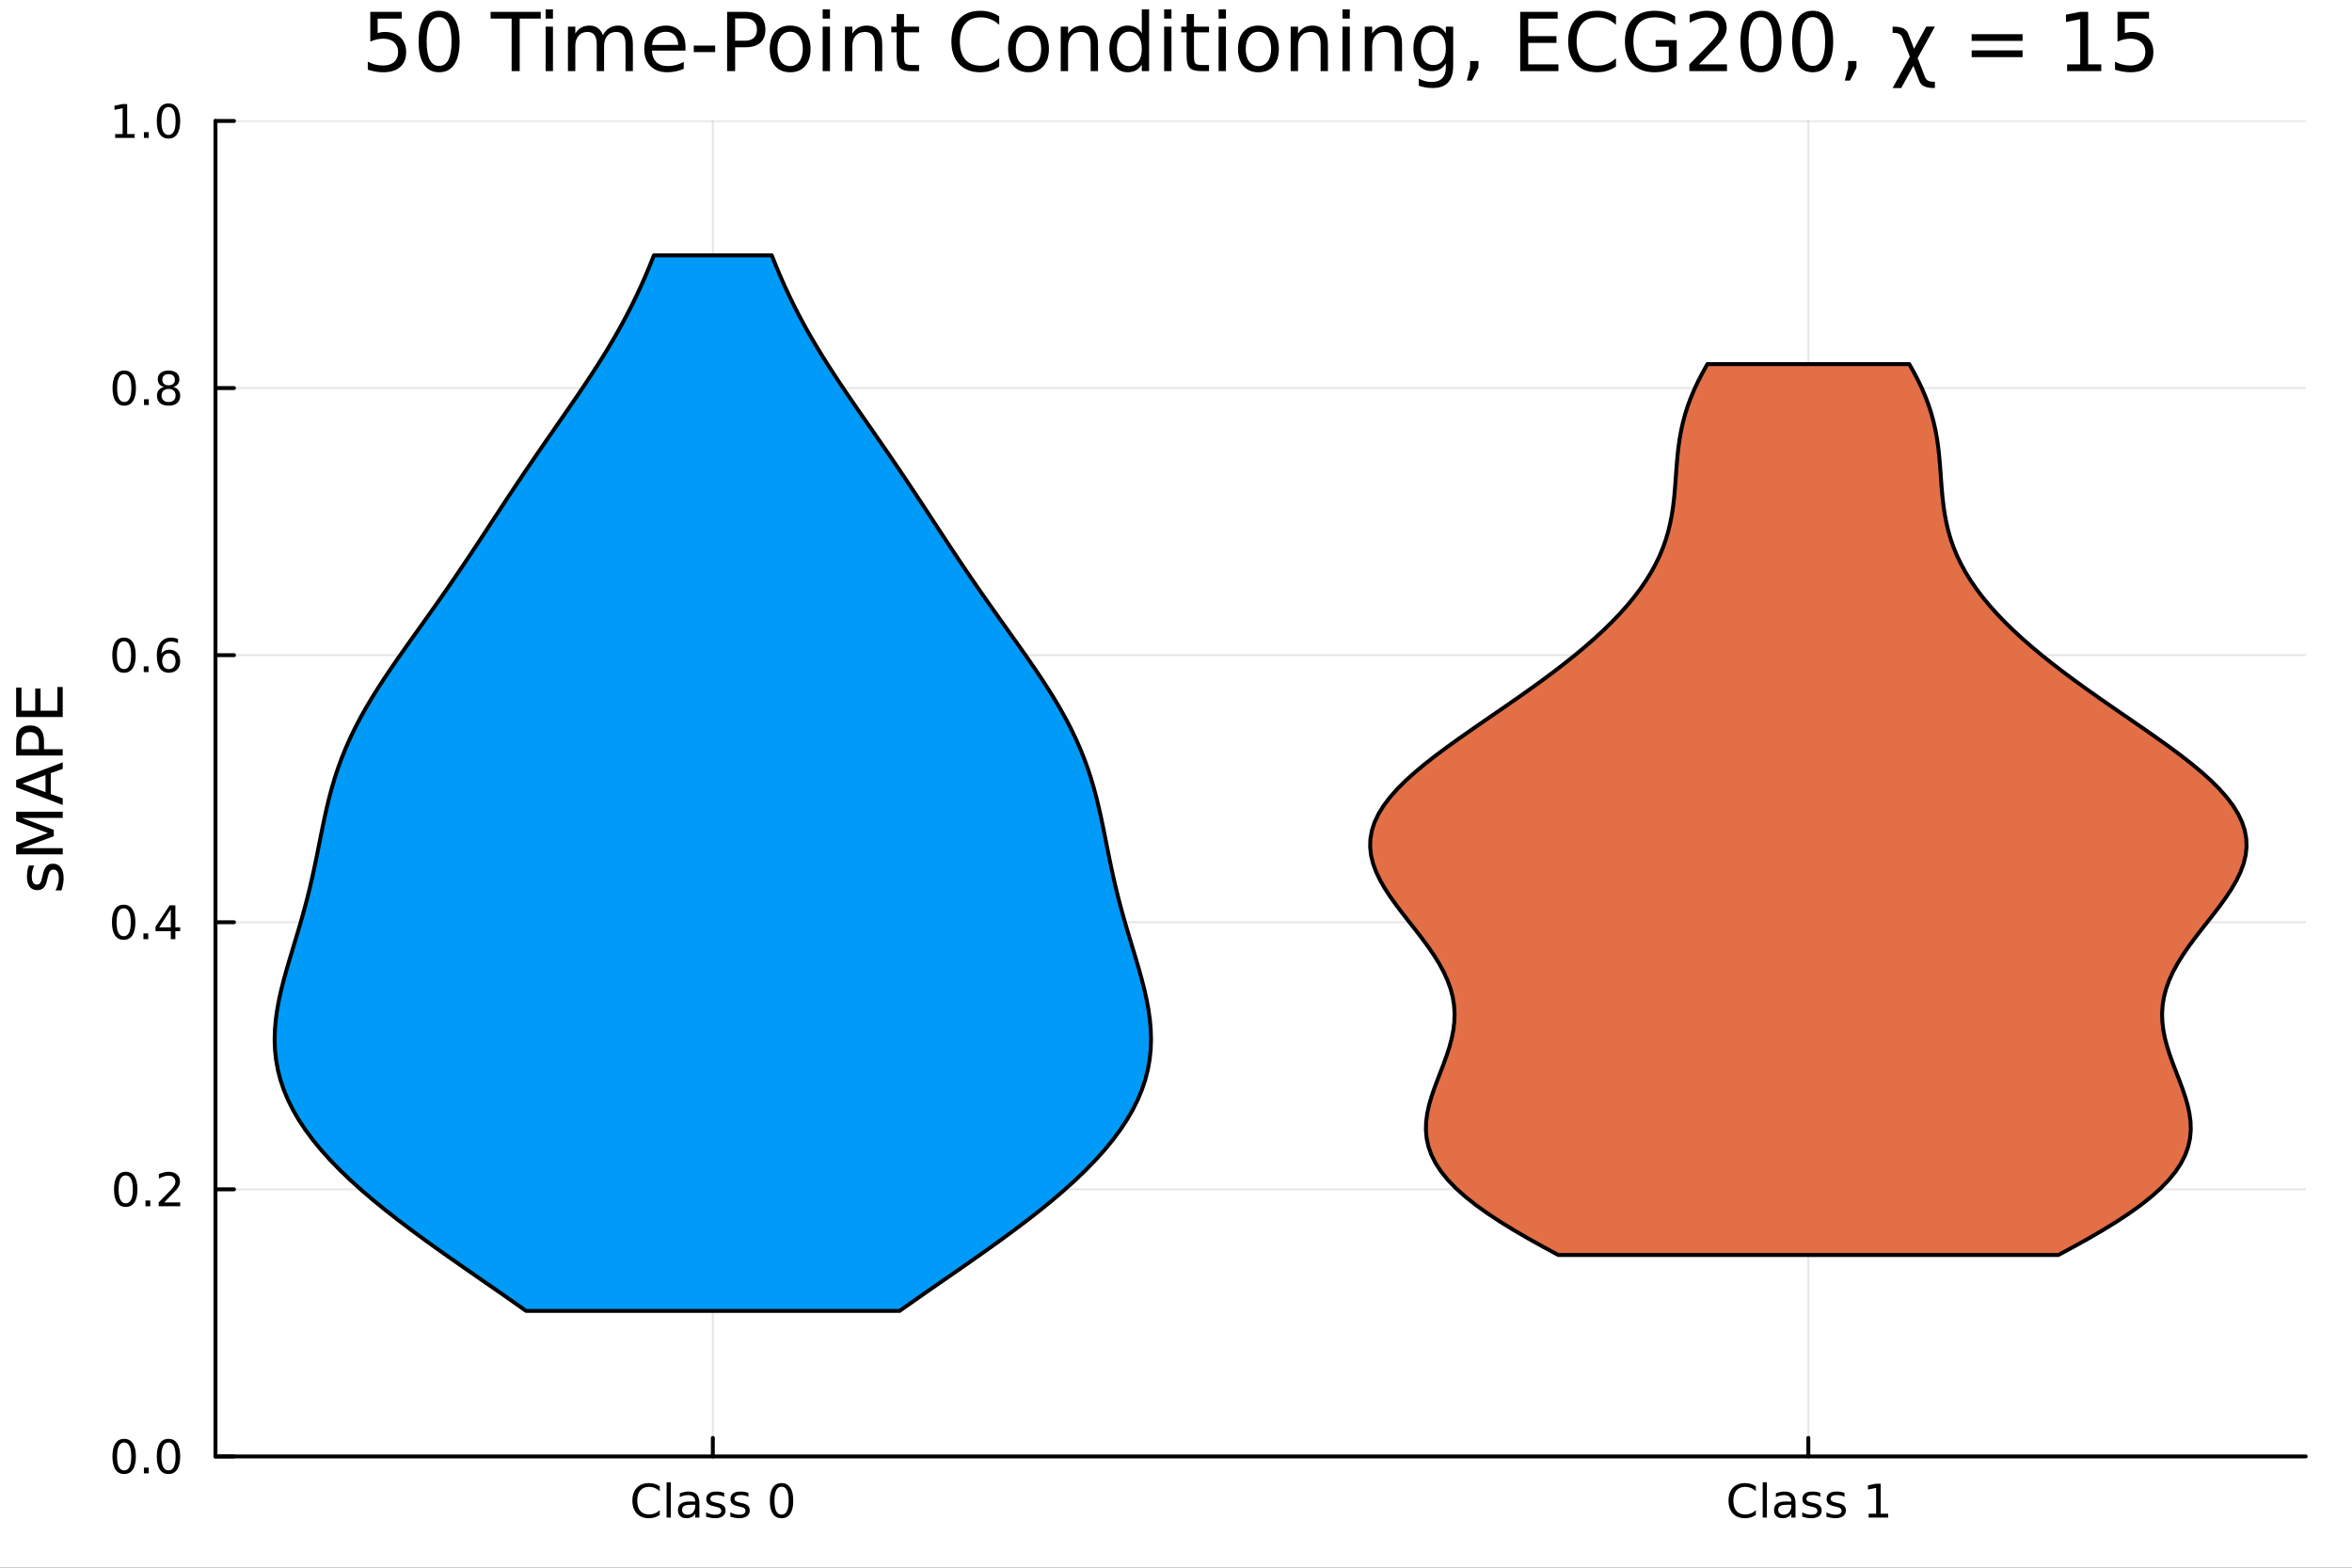 <?xml version="1.0" encoding="utf-8"?>
<svg xmlns="http://www.w3.org/2000/svg" xmlns:xlink="http://www.w3.org/1999/xlink" width="600" height="400" viewBox="0 0 2400 1600">
<rect x="0" y="0" width="2400" height="1600" fill="#333333" stroke="none"/>
<defs>
  <clipPath id="clip640">
    <rect x="0" y="0" width="2400" height="1600"/>
  </clipPath>
</defs>
<path clip-path="url(#clip640)" d="M0 1600 L2400 1600 L2400 8.88178e-14 L0 8.88178e-14  Z" fill="#ffffff" fill-rule="evenodd" fill-opacity="1"/>
<defs>
  <clipPath id="clip641">
    <rect x="480" y="0" width="1681" height="1600"/>
  </clipPath>
</defs>
<path clip-path="url(#clip640)" d="M219.866 1486.45 L2352.76 1486.45 L2352.76 123.472 L219.866 123.472  Z" fill="#ffffff" fill-rule="evenodd" fill-opacity="1"/>
<defs>
  <clipPath id="clip642">
    <rect x="219" y="123" width="2134" height="1364"/>
  </clipPath>
</defs>
<polyline clip-path="url(#clip642)" style="stroke:#000000; stroke-linecap:round; stroke-linejoin:round; stroke-width:2; stroke-opacity:0.1; fill:none" points="727.378,1486.45 727.378,123.472 "/>
<polyline clip-path="url(#clip642)" style="stroke:#000000; stroke-linecap:round; stroke-linejoin:round; stroke-width:2; stroke-opacity:0.1; fill:none" points="1845.24,1486.45 1845.24,123.472 "/>
<polyline clip-path="url(#clip640)" style="stroke:#000000; stroke-linecap:round; stroke-linejoin:round; stroke-width:4; stroke-opacity:1; fill:none" points="219.866,1486.45 2352.76,1486.45 "/>
<polyline clip-path="url(#clip640)" style="stroke:#000000; stroke-linecap:round; stroke-linejoin:round; stroke-width:4; stroke-opacity:1; fill:none" points="727.378,1486.45 727.378,1467.55 "/>
<polyline clip-path="url(#clip640)" style="stroke:#000000; stroke-linecap:round; stroke-linejoin:round; stroke-width:4; stroke-opacity:1; fill:none" points="1845.24,1486.45 1845.24,1467.55 "/>
<path clip-path="url(#clip640)" d="M673.177 1516.95 L673.177 1521.88 Q670.816 1519.68 668.13 1518.59 Q665.468 1517.51 662.459 1517.51 Q656.533 1517.51 653.385 1521.14 Q650.237 1524.75 650.237 1531.6 Q650.237 1538.43 653.385 1542.07 Q656.533 1545.68 662.459 1545.68 Q665.468 1545.68 668.13 1544.59 Q670.816 1543.5 673.177 1541.3 L673.177 1546.19 Q670.723 1547.85 667.968 1548.69 Q665.237 1549.52 662.181 1549.52 Q654.334 1549.52 649.82 1544.73 Q645.306 1539.91 645.306 1531.6 Q645.306 1523.27 649.82 1518.48 Q654.334 1513.66 662.181 1513.66 Q665.283 1513.66 668.015 1514.5 Q670.769 1515.31 673.177 1516.95 Z" fill="#000000" fill-rule="nonzero" fill-opacity="1" /><path clip-path="url(#clip640)" d="M680.214 1512.83 L684.473 1512.83 L684.473 1548.85 L680.214 1548.85 L680.214 1512.83 Z" fill="#000000" fill-rule="nonzero" fill-opacity="1" /><path clip-path="url(#clip640)" d="M705.167 1535.82 Q700.005 1535.82 698.014 1537 Q696.024 1538.18 696.024 1541.02 Q696.024 1543.29 697.505 1544.63 Q699.01 1545.95 701.579 1545.95 Q705.121 1545.95 707.251 1543.45 Q709.403 1540.93 709.403 1536.76 L709.403 1535.82 L705.167 1535.82 M713.663 1534.06 L713.663 1548.85 L709.403 1548.85 L709.403 1544.91 Q707.945 1547.27 705.769 1548.41 Q703.593 1549.52 700.445 1549.52 Q696.464 1549.52 694.102 1547.3 Q691.765 1545.05 691.765 1541.3 Q691.765 1536.93 694.681 1534.7 Q697.621 1532.48 703.431 1532.48 L709.403 1532.48 L709.403 1532.07 Q709.403 1529.13 707.459 1527.53 Q705.538 1525.91 702.042 1525.91 Q699.82 1525.91 697.714 1526.44 Q695.607 1526.97 693.663 1528.04 L693.663 1524.1 Q696.001 1523.2 698.2 1522.76 Q700.399 1522.3 702.482 1522.3 Q708.107 1522.3 710.885 1525.21 Q713.663 1528.13 713.663 1534.06 Z" fill="#000000" fill-rule="nonzero" fill-opacity="1" /><path clip-path="url(#clip640)" d="M738.963 1523.69 L738.963 1527.71 Q737.158 1526.79 735.213 1526.32 Q733.269 1525.86 731.186 1525.86 Q728.014 1525.86 726.417 1526.83 Q724.843 1527.81 724.843 1529.75 Q724.843 1531.23 725.977 1532.09 Q727.112 1532.92 730.537 1533.69 L731.996 1534.01 Q736.533 1534.98 738.431 1536.76 Q740.352 1538.52 740.352 1541.7 Q740.352 1545.31 737.482 1547.41 Q734.635 1549.52 729.635 1549.52 Q727.551 1549.52 725.283 1549.1 Q723.037 1548.71 720.538 1547.9 L720.538 1543.5 Q722.899 1544.73 725.19 1545.35 Q727.482 1545.95 729.727 1545.95 Q732.737 1545.95 734.357 1544.94 Q735.977 1543.89 735.977 1542.02 Q735.977 1540.28 734.797 1539.36 Q733.639 1538.43 729.681 1537.57 L728.199 1537.23 Q724.241 1536.39 722.482 1534.68 Q720.723 1532.95 720.723 1529.94 Q720.723 1526.28 723.315 1524.29 Q725.908 1522.3 730.676 1522.3 Q733.037 1522.3 735.121 1522.64 Q737.204 1522.99 738.963 1523.69 Z" fill="#000000" fill-rule="nonzero" fill-opacity="1" /><path clip-path="url(#clip640)" d="M763.662 1523.69 L763.662 1527.71 Q761.857 1526.79 759.912 1526.32 Q757.968 1525.86 755.885 1525.86 Q752.713 1525.86 751.116 1526.83 Q749.542 1527.81 749.542 1529.75 Q749.542 1531.23 750.676 1532.09 Q751.81 1532.92 755.236 1533.69 L756.695 1534.01 Q761.232 1534.98 763.13 1536.76 Q765.051 1538.52 765.051 1541.7 Q765.051 1545.31 762.181 1547.41 Q759.334 1549.52 754.334 1549.52 Q752.25 1549.52 749.982 1549.1 Q747.736 1548.71 745.236 1547.9 L745.236 1543.5 Q747.598 1544.73 749.889 1545.35 Q752.181 1545.95 754.426 1545.95 Q757.435 1545.95 759.056 1544.94 Q760.676 1543.89 760.676 1542.02 Q760.676 1540.28 759.496 1539.36 Q758.338 1538.43 754.38 1537.57 L752.898 1537.23 Q748.94 1536.39 747.181 1534.68 Q745.422 1532.95 745.422 1529.94 Q745.422 1526.28 748.014 1524.29 Q750.607 1522.3 755.375 1522.3 Q757.736 1522.3 759.82 1522.64 Q761.903 1522.99 763.662 1523.69 Z" fill="#000000" fill-rule="nonzero" fill-opacity="1" /><path clip-path="url(#clip640)" d="M797.505 1517.37 Q793.894 1517.37 792.065 1520.93 Q790.259 1524.47 790.259 1531.6 Q790.259 1538.71 792.065 1542.27 Q793.894 1545.82 797.505 1545.82 Q801.139 1545.82 802.944 1542.27 Q804.773 1538.71 804.773 1531.6 Q804.773 1524.47 802.944 1520.93 Q801.139 1517.37 797.505 1517.37 M797.505 1513.66 Q803.315 1513.66 806.37 1518.27 Q809.449 1522.85 809.449 1531.6 Q809.449 1540.33 806.37 1544.94 Q803.315 1549.52 797.505 1549.52 Q791.695 1549.52 788.616 1544.94 Q785.56 1540.33 785.56 1531.6 Q785.56 1522.85 788.616 1518.27 Q791.695 1513.66 797.505 1513.66 Z" fill="#000000" fill-rule="nonzero" fill-opacity="1" /><path clip-path="url(#clip640)" d="M1791.66 1516.95 L1791.66 1521.88 Q1789.3 1519.68 1786.61 1518.59 Q1783.95 1517.51 1780.94 1517.51 Q1775.01 1517.51 1771.87 1521.14 Q1768.72 1524.75 1768.72 1531.6 Q1768.72 1538.43 1771.87 1542.07 Q1775.01 1545.68 1780.94 1545.68 Q1783.95 1545.68 1786.61 1544.59 Q1789.3 1543.5 1791.66 1541.3 L1791.66 1546.19 Q1789.2 1547.85 1786.45 1548.69 Q1783.72 1549.52 1780.66 1549.52 Q1772.81 1549.52 1768.3 1544.73 Q1763.79 1539.91 1763.79 1531.6 Q1763.79 1523.27 1768.3 1518.48 Q1772.81 1513.66 1780.66 1513.66 Q1783.76 1513.66 1786.49 1514.5 Q1789.25 1515.31 1791.66 1516.95 Z" fill="#000000" fill-rule="nonzero" fill-opacity="1" /><path clip-path="url(#clip640)" d="M1798.69 1512.83 L1802.95 1512.83 L1802.95 1548.85 L1798.69 1548.85 L1798.69 1512.83 Z" fill="#000000" fill-rule="nonzero" fill-opacity="1" /><path clip-path="url(#clip640)" d="M1823.65 1535.82 Q1818.49 1535.82 1816.49 1537 Q1814.5 1538.18 1814.5 1541.02 Q1814.5 1543.29 1815.99 1544.63 Q1817.49 1545.95 1820.06 1545.95 Q1823.6 1545.95 1825.73 1543.45 Q1827.88 1540.93 1827.88 1536.76 L1827.88 1535.82 L1823.65 1535.82 M1832.14 1534.06 L1832.14 1548.85 L1827.88 1548.85 L1827.88 1544.91 Q1826.43 1547.27 1824.25 1548.41 Q1822.07 1549.52 1818.93 1549.52 Q1814.94 1549.52 1812.58 1547.3 Q1810.24 1545.05 1810.24 1541.3 Q1810.24 1536.93 1813.16 1534.7 Q1816.1 1532.48 1821.91 1532.48 L1827.88 1532.48 L1827.88 1532.07 Q1827.88 1529.13 1825.94 1527.53 Q1824.02 1525.91 1820.52 1525.91 Q1818.3 1525.91 1816.19 1526.44 Q1814.09 1526.97 1812.14 1528.04 L1812.14 1524.1 Q1814.48 1523.2 1816.68 1522.76 Q1818.88 1522.3 1820.96 1522.3 Q1826.59 1522.3 1829.36 1525.21 Q1832.14 1528.13 1832.14 1534.06 Z" fill="#000000" fill-rule="nonzero" fill-opacity="1" /><path clip-path="url(#clip640)" d="M1857.44 1523.69 L1857.44 1527.71 Q1855.64 1526.79 1853.69 1526.32 Q1851.75 1525.86 1849.67 1525.86 Q1846.49 1525.86 1844.9 1526.83 Q1843.32 1527.81 1843.32 1529.75 Q1843.32 1531.23 1844.46 1532.09 Q1845.59 1532.92 1849.02 1533.69 L1850.48 1534.01 Q1855.01 1534.98 1856.91 1536.76 Q1858.83 1538.52 1858.83 1541.7 Q1858.83 1545.31 1855.96 1547.41 Q1853.11 1549.52 1848.11 1549.52 Q1846.03 1549.52 1843.76 1549.1 Q1841.52 1548.71 1839.02 1547.9 L1839.02 1543.5 Q1841.38 1544.73 1843.67 1545.35 Q1845.96 1545.95 1848.21 1545.95 Q1851.22 1545.95 1852.84 1544.94 Q1854.46 1543.89 1854.46 1542.02 Q1854.46 1540.28 1853.28 1539.36 Q1852.12 1538.43 1848.16 1537.57 L1846.68 1537.23 Q1842.72 1536.39 1840.96 1534.68 Q1839.2 1532.95 1839.2 1529.94 Q1839.2 1526.28 1841.8 1524.29 Q1844.39 1522.3 1849.16 1522.3 Q1851.52 1522.3 1853.6 1522.64 Q1855.68 1522.99 1857.44 1523.69 Z" fill="#000000" fill-rule="nonzero" fill-opacity="1" /><path clip-path="url(#clip640)" d="M1882.14 1523.69 L1882.14 1527.71 Q1880.34 1526.79 1878.39 1526.32 Q1876.45 1525.86 1874.36 1525.86 Q1871.19 1525.86 1869.6 1526.83 Q1868.02 1527.81 1868.02 1529.75 Q1868.02 1531.23 1869.16 1532.09 Q1870.29 1532.92 1873.72 1533.69 L1875.17 1534.01 Q1879.71 1534.98 1881.61 1536.76 Q1883.53 1538.52 1883.53 1541.7 Q1883.53 1545.31 1880.66 1547.41 Q1877.81 1549.52 1872.81 1549.52 Q1870.73 1549.52 1868.46 1549.1 Q1866.22 1548.71 1863.72 1547.9 L1863.72 1543.5 Q1866.08 1544.73 1868.37 1545.35 Q1870.66 1545.95 1872.91 1545.95 Q1875.92 1545.95 1877.54 1544.94 Q1879.16 1543.89 1879.16 1542.02 Q1879.16 1540.28 1877.98 1539.36 Q1876.82 1538.43 1872.86 1537.57 L1871.38 1537.23 Q1867.42 1536.39 1865.66 1534.68 Q1863.9 1532.95 1863.9 1529.94 Q1863.9 1526.28 1866.49 1524.29 Q1869.09 1522.3 1873.86 1522.3 Q1876.22 1522.3 1878.3 1522.64 Q1880.38 1522.99 1882.14 1523.69 Z" fill="#000000" fill-rule="nonzero" fill-opacity="1" /><path clip-path="url(#clip640)" d="M1906.8 1544.91 L1914.43 1544.91 L1914.43 1518.55 L1906.12 1520.21 L1906.12 1515.95 L1914.39 1514.29 L1919.06 1514.29 L1919.06 1544.91 L1926.7 1544.91 L1926.7 1548.85 L1906.8 1548.85 L1906.8 1544.91 Z" fill="#000000" fill-rule="nonzero" fill-opacity="1" /><polyline clip-path="url(#clip642)" style="stroke:#000000; stroke-linecap:round; stroke-linejoin:round; stroke-width:2; stroke-opacity:0.1; fill:none" points="219.866,1486.45 2352.76,1486.45 "/>
<polyline clip-path="url(#clip642)" style="stroke:#000000; stroke-linecap:round; stroke-linejoin:round; stroke-width:2; stroke-opacity:0.1; fill:none" points="219.866,1213.85 2352.76,1213.85 "/>
<polyline clip-path="url(#clip642)" style="stroke:#000000; stroke-linecap:round; stroke-linejoin:round; stroke-width:2; stroke-opacity:0.1; fill:none" points="219.866,941.258 2352.76,941.258 "/>
<polyline clip-path="url(#clip642)" style="stroke:#000000; stroke-linecap:round; stroke-linejoin:round; stroke-width:2; stroke-opacity:0.1; fill:none" points="219.866,668.662 2352.76,668.662 "/>
<polyline clip-path="url(#clip642)" style="stroke:#000000; stroke-linecap:round; stroke-linejoin:round; stroke-width:2; stroke-opacity:0.1; fill:none" points="219.866,396.067 2352.76,396.067 "/>
<polyline clip-path="url(#clip642)" style="stroke:#000000; stroke-linecap:round; stroke-linejoin:round; stroke-width:2; stroke-opacity:0.1; fill:none" points="219.866,123.472 2352.76,123.472 "/>
<polyline clip-path="url(#clip640)" style="stroke:#000000; stroke-linecap:round; stroke-linejoin:round; stroke-width:4; stroke-opacity:1; fill:none" points="219.866,1486.45 219.866,123.472 "/>
<polyline clip-path="url(#clip640)" style="stroke:#000000; stroke-linecap:round; stroke-linejoin:round; stroke-width:4; stroke-opacity:1; fill:none" points="219.866,1486.45 238.764,1486.45 "/>
<polyline clip-path="url(#clip640)" style="stroke:#000000; stroke-linecap:round; stroke-linejoin:round; stroke-width:4; stroke-opacity:1; fill:none" points="219.866,1213.85 238.764,1213.85 "/>
<polyline clip-path="url(#clip640)" style="stroke:#000000; stroke-linecap:round; stroke-linejoin:round; stroke-width:4; stroke-opacity:1; fill:none" points="219.866,941.258 238.764,941.258 "/>
<polyline clip-path="url(#clip640)" style="stroke:#000000; stroke-linecap:round; stroke-linejoin:round; stroke-width:4; stroke-opacity:1; fill:none" points="219.866,668.662 238.764,668.662 "/>
<polyline clip-path="url(#clip640)" style="stroke:#000000; stroke-linecap:round; stroke-linejoin:round; stroke-width:4; stroke-opacity:1; fill:none" points="219.866,396.067 238.764,396.067 "/>
<polyline clip-path="url(#clip640)" style="stroke:#000000; stroke-linecap:round; stroke-linejoin:round; stroke-width:4; stroke-opacity:1; fill:none" points="219.866,123.472 238.764,123.472 "/>
<path clip-path="url(#clip640)" d="M126.691 1472.25 Q123.08 1472.25 121.251 1475.81 Q119.445 1479.35 119.445 1486.48 Q119.445 1493.59 121.251 1497.15 Q123.08 1500.7 126.691 1500.7 Q130.325 1500.7 132.13 1497.15 Q133.959 1493.59 133.959 1486.48 Q133.959 1479.35 132.13 1475.81 Q130.325 1472.25 126.691 1472.25 M126.691 1468.54 Q132.501 1468.54 135.556 1473.15 Q138.635 1477.73 138.635 1486.48 Q138.635 1495.21 135.556 1499.82 Q132.501 1504.4 126.691 1504.4 Q120.88 1504.4 117.802 1499.82 Q114.746 1495.21 114.746 1486.48 Q114.746 1477.73 117.802 1473.15 Q120.88 1468.54 126.691 1468.54 Z" fill="#000000" fill-rule="nonzero" fill-opacity="1" /><path clip-path="url(#clip640)" d="M146.853 1497.85 L151.737 1497.85 L151.737 1503.73 L146.853 1503.73 L146.853 1497.85 Z" fill="#000000" fill-rule="nonzero" fill-opacity="1" /><path clip-path="url(#clip640)" d="M171.922 1472.25 Q168.311 1472.25 166.482 1475.81 Q164.677 1479.35 164.677 1486.48 Q164.677 1493.59 166.482 1497.15 Q168.311 1500.7 171.922 1500.7 Q175.556 1500.7 177.362 1497.15 Q179.19 1493.59 179.19 1486.48 Q179.19 1479.35 177.362 1475.81 Q175.556 1472.25 171.922 1472.25 M171.922 1468.54 Q177.732 1468.54 180.788 1473.15 Q183.866 1477.73 183.866 1486.48 Q183.866 1495.21 180.788 1499.82 Q177.732 1504.4 171.922 1504.4 Q166.112 1504.4 163.033 1499.82 Q159.978 1495.21 159.978 1486.48 Q159.978 1477.73 163.033 1473.15 Q166.112 1468.54 171.922 1468.54 Z" fill="#000000" fill-rule="nonzero" fill-opacity="1" /><path clip-path="url(#clip640)" d="M128.288 1199.65 Q124.677 1199.65 122.848 1203.22 Q121.043 1206.76 121.043 1213.89 Q121.043 1220.99 122.848 1224.56 Q124.677 1228.1 128.288 1228.1 Q131.922 1228.1 133.728 1224.56 Q135.556 1220.99 135.556 1213.89 Q135.556 1206.76 133.728 1203.22 Q131.922 1199.65 128.288 1199.65 M128.288 1195.95 Q134.098 1195.95 137.154 1200.55 Q140.232 1205.14 140.232 1213.89 Q140.232 1222.61 137.154 1227.22 Q134.098 1231.8 128.288 1231.8 Q122.478 1231.8 119.399 1227.22 Q116.343 1222.61 116.343 1213.89 Q116.343 1205.14 119.399 1200.55 Q122.478 1195.95 128.288 1195.95 Z" fill="#000000" fill-rule="nonzero" fill-opacity="1" /><path clip-path="url(#clip640)" d="M148.45 1225.25 L153.334 1225.25 L153.334 1231.13 L148.45 1231.13 L148.45 1225.25 Z" fill="#000000" fill-rule="nonzero" fill-opacity="1" /><path clip-path="url(#clip640)" d="M167.547 1227.2 L183.866 1227.2 L183.866 1231.13 L161.922 1231.13 L161.922 1227.2 Q164.584 1224.44 169.167 1219.81 Q173.774 1215.16 174.954 1213.82 Q177.2 1211.29 178.079 1209.56 Q178.982 1207.8 178.982 1206.11 Q178.982 1203.36 177.038 1201.62 Q175.116 1199.88 172.014 1199.88 Q169.815 1199.88 167.362 1200.65 Q164.931 1201.41 162.153 1202.96 L162.153 1198.24 Q164.977 1197.11 167.431 1196.53 Q169.885 1195.95 171.922 1195.95 Q177.292 1195.95 180.487 1198.63 Q183.681 1201.32 183.681 1205.81 Q183.681 1207.94 182.871 1209.86 Q182.084 1211.76 179.977 1214.35 Q179.399 1215.02 176.297 1218.24 Q173.195 1221.43 167.547 1227.2 Z" fill="#000000" fill-rule="nonzero" fill-opacity="1" /><path clip-path="url(#clip640)" d="M126.205 927.056 Q122.593 927.056 120.765 930.621 Q118.959 934.163 118.959 941.292 Q118.959 948.399 120.765 951.964 Q122.593 955.505 126.205 955.505 Q129.839 955.505 131.644 951.964 Q133.473 948.399 133.473 941.292 Q133.473 934.163 131.644 930.621 Q129.839 927.056 126.205 927.056 M126.205 923.353 Q132.015 923.353 135.07 927.959 Q138.149 932.542 138.149 941.292 Q138.149 950.019 135.07 954.626 Q132.015 959.209 126.205 959.209 Q120.394 959.209 117.316 954.626 Q114.26 950.019 114.26 941.292 Q114.26 932.542 117.316 927.959 Q120.394 923.353 126.205 923.353 Z" fill="#000000" fill-rule="nonzero" fill-opacity="1" /><path clip-path="url(#clip640)" d="M146.366 952.658 L151.251 952.658 L151.251 958.538 L146.366 958.538 L146.366 952.658 Z" fill="#000000" fill-rule="nonzero" fill-opacity="1" /><path clip-path="url(#clip640)" d="M174.283 928.052 L162.477 946.501 L174.283 946.501 L174.283 928.052 M173.056 923.978 L178.936 923.978 L178.936 946.501 L183.866 946.501 L183.866 950.389 L178.936 950.389 L178.936 958.538 L174.283 958.538 L174.283 950.389 L158.681 950.389 L158.681 945.876 L173.056 923.978 Z" fill="#000000" fill-rule="nonzero" fill-opacity="1" /><path clip-path="url(#clip640)" d="M126.529 654.461 Q122.918 654.461 121.089 658.026 Q119.283 661.568 119.283 668.697 Q119.283 675.804 121.089 679.368 Q122.918 682.91 126.529 682.91 Q130.163 682.91 131.968 679.368 Q133.797 675.804 133.797 668.697 Q133.797 661.568 131.968 658.026 Q130.163 654.461 126.529 654.461 M126.529 650.757 Q132.339 650.757 135.394 655.364 Q138.473 659.947 138.473 668.697 Q138.473 677.424 135.394 682.03 Q132.339 686.614 126.529 686.614 Q120.718 686.614 117.64 682.03 Q114.584 677.424 114.584 668.697 Q114.584 659.947 117.64 655.364 Q120.718 650.757 126.529 650.757 Z" fill="#000000" fill-rule="nonzero" fill-opacity="1" /><path clip-path="url(#clip640)" d="M146.691 680.063 L151.575 680.063 L151.575 685.942 L146.691 685.942 L146.691 680.063 Z" fill="#000000" fill-rule="nonzero" fill-opacity="1" /><path clip-path="url(#clip640)" d="M172.339 666.799 Q169.19 666.799 167.339 668.952 Q165.51 671.105 165.51 674.855 Q165.51 678.581 167.339 680.757 Q169.19 682.91 172.339 682.91 Q175.487 682.91 177.315 680.757 Q179.167 678.581 179.167 674.855 Q179.167 671.105 177.315 668.952 Q175.487 666.799 172.339 666.799 M181.621 652.146 L181.621 656.406 Q179.862 655.572 178.056 655.132 Q176.274 654.693 174.514 654.693 Q169.885 654.693 167.431 657.818 Q165.001 660.943 164.653 667.262 Q166.019 665.248 168.079 664.183 Q170.139 663.095 172.616 663.095 Q177.825 663.095 180.834 666.267 Q183.866 669.415 183.866 674.855 Q183.866 680.179 180.718 683.396 Q177.57 686.614 172.339 686.614 Q166.343 686.614 163.172 682.03 Q160.001 677.424 160.001 668.697 Q160.001 660.503 163.89 655.642 Q167.778 650.757 174.329 650.757 Q176.089 650.757 177.871 651.105 Q179.676 651.452 181.621 652.146 Z" fill="#000000" fill-rule="nonzero" fill-opacity="1" /><path clip-path="url(#clip640)" d="M126.783 381.866 Q123.172 381.866 121.343 385.431 Q119.538 388.972 119.538 396.102 Q119.538 403.208 121.343 406.773 Q123.172 410.315 126.783 410.315 Q130.417 410.315 132.223 406.773 Q134.052 403.208 134.052 396.102 Q134.052 388.972 132.223 385.431 Q130.417 381.866 126.783 381.866 M126.783 378.162 Q132.593 378.162 135.649 382.769 Q138.728 387.352 138.728 396.102 Q138.728 404.829 135.649 409.435 Q132.593 414.019 126.783 414.019 Q120.973 414.019 117.894 409.435 Q114.839 404.829 114.839 396.102 Q114.839 387.352 117.894 382.769 Q120.973 378.162 126.783 378.162 Z" fill="#000000" fill-rule="nonzero" fill-opacity="1" /><path clip-path="url(#clip640)" d="M146.945 407.468 L151.829 407.468 L151.829 413.347 L146.945 413.347 L146.945 407.468 Z" fill="#000000" fill-rule="nonzero" fill-opacity="1" /><path clip-path="url(#clip640)" d="M172.014 396.935 Q168.681 396.935 166.76 398.718 Q164.862 400.5 164.862 403.625 Q164.862 406.75 166.76 408.532 Q168.681 410.315 172.014 410.315 Q175.348 410.315 177.269 408.532 Q179.19 406.727 179.19 403.625 Q179.19 400.5 177.269 398.718 Q175.371 396.935 172.014 396.935 M167.339 394.945 Q164.329 394.204 162.64 392.144 Q160.973 390.084 160.973 387.121 Q160.973 382.977 163.913 380.57 Q166.876 378.162 172.014 378.162 Q177.176 378.162 180.116 380.57 Q183.056 382.977 183.056 387.121 Q183.056 390.084 181.366 392.144 Q179.7 394.204 176.714 394.945 Q180.093 395.732 181.968 398.023 Q183.866 400.315 183.866 403.625 Q183.866 408.648 180.788 411.333 Q177.732 414.019 172.014 414.019 Q166.297 414.019 163.218 411.333 Q160.163 408.648 160.163 403.625 Q160.163 400.315 162.061 398.023 Q163.959 395.732 167.339 394.945 M165.626 387.56 Q165.626 390.246 167.292 391.75 Q168.982 393.255 172.014 393.255 Q175.024 393.255 176.714 391.75 Q178.426 390.246 178.426 387.56 Q178.426 384.875 176.714 383.371 Q175.024 381.866 172.014 381.866 Q168.982 381.866 167.292 383.371 Q165.626 384.875 165.626 387.56 Z" fill="#000000" fill-rule="nonzero" fill-opacity="1" /><path clip-path="url(#clip640)" d="M117.501 136.817 L125.14 136.817 L125.14 110.451 L116.83 112.118 L116.83 107.859 L125.093 106.192 L129.769 106.192 L129.769 136.817 L137.408 136.817 L137.408 140.752 L117.501 140.752 L117.501 136.817 Z" fill="#000000" fill-rule="nonzero" fill-opacity="1" /><path clip-path="url(#clip640)" d="M146.853 134.873 L151.737 134.873 L151.737 140.752 L146.853 140.752 L146.853 134.873 Z" fill="#000000" fill-rule="nonzero" fill-opacity="1" /><path clip-path="url(#clip640)" d="M171.922 109.271 Q168.311 109.271 166.482 112.836 Q164.677 116.377 164.677 123.507 Q164.677 130.613 166.482 134.178 Q168.311 137.72 171.922 137.72 Q175.556 137.72 177.362 134.178 Q179.19 130.613 179.19 123.507 Q179.19 116.377 177.362 112.836 Q175.556 109.271 171.922 109.271 M171.922 105.567 Q177.732 105.567 180.788 110.174 Q183.866 114.757 183.866 123.507 Q183.866 132.234 180.788 136.84 Q177.732 141.423 171.922 141.423 Q166.112 141.423 163.033 136.84 Q159.978 132.234 159.978 123.507 Q159.978 114.757 163.033 110.174 Q166.112 105.567 171.922 105.567 Z" fill="#000000" fill-rule="nonzero" fill-opacity="1" /><path clip-path="url(#clip640)" d="M29.407 883.417 L34.945 883.417 Q33.672 885.9 33.035 888.574 Q32.398 891.247 32.398 894.112 Q32.398 898.472 33.735 900.668 Q35.072 902.833 37.746 902.833 Q39.783 902.833 40.96 901.273 Q42.106 899.714 43.157 895.003 L43.602 892.998 Q44.939 886.759 47.39 884.149 Q49.809 881.508 54.169 881.508 Q59.134 881.508 62.031 885.454 Q64.927 889.369 64.927 896.244 Q64.927 899.109 64.354 902.228 Q63.813 905.315 62.699 908.753 L56.652 908.753 Q58.339 905.506 59.198 902.355 Q60.026 899.204 60.026 896.117 Q60.026 891.979 58.625 889.751 Q57.193 887.523 54.615 887.523 Q52.228 887.523 50.955 889.146 Q49.681 890.738 48.504 896.181 L48.026 898.218 Q46.88 903.66 44.525 906.079 Q42.138 908.498 38 908.498 Q32.971 908.498 30.234 904.933 Q27.497 901.369 27.497 894.812 Q27.497 891.565 27.974 888.701 Q28.452 885.836 29.407 883.417 Z" fill="#000000" fill-rule="nonzero" fill-opacity="1" /><path clip-path="url(#clip640)" d="M16.484 871.927 L16.484 862.347 L48.822 850.22 L16.484 838.03 L16.484 828.449 L64.004 828.449 L64.004 834.72 L22.277 834.72 L54.869 846.974 L54.869 853.435 L22.277 865.689 L64.004 865.689 L64.004 871.927 L16.484 871.927 Z" fill="#000000" fill-rule="nonzero" fill-opacity="1" /><path clip-path="url(#clip640)" d="M22.818 799.804 L46.467 808.525 L46.467 791.051 L22.818 799.804 M16.484 803.432 L16.484 796.143 L64.004 778.033 L64.004 784.717 L51.814 789.046 L51.814 810.466 L64.004 814.795 L64.004 821.574 L16.484 803.432 Z" fill="#000000" fill-rule="nonzero" fill-opacity="1" /><path clip-path="url(#clip640)" d="M21.768 764.665 L39.623 764.665 L39.623 756.581 Q39.623 752.093 37.3 749.642 Q34.977 747.191 30.68 747.191 Q26.415 747.191 24.091 749.642 Q21.768 752.093 21.768 756.581 L21.768 764.665 M16.484 771.094 L16.484 756.581 Q16.484 748.592 20.113 744.518 Q23.709 740.412 30.68 740.412 Q37.714 740.412 41.31 744.518 Q44.907 748.592 44.907 756.581 L44.907 764.665 L64.004 764.665 L64.004 771.094 L16.484 771.094 Z" fill="#000000" fill-rule="nonzero" fill-opacity="1" /><path clip-path="url(#clip640)" d="M16.484 731.786 L16.484 701.74 L21.895 701.74 L21.895 725.357 L35.963 725.357 L35.963 702.727 L41.374 702.727 L41.374 725.357 L58.593 725.357 L58.593 701.167 L64.004 701.167 L64.004 731.786 L16.484 731.786 Z" fill="#000000" fill-rule="nonzero" fill-opacity="1" /><path clip-path="url(#clip640)" d="M377.855 12.096 L409.979 12.096 L409.979 18.983 L385.349 18.983 L385.349 33.809 Q387.132 33.201 388.914 32.918 Q390.697 32.594 392.479 32.594 Q402.606 32.594 408.521 38.143 Q414.435 43.693 414.435 53.172 Q414.435 62.935 408.359 68.363 Q402.282 73.751 391.223 73.751 Q387.415 73.751 383.446 73.103 Q379.516 72.454 375.303 71.158 L375.303 62.935 Q378.949 64.92 382.838 65.892 Q386.727 66.864 391.061 66.864 Q398.069 66.864 402.161 63.178 Q406.252 59.492 406.252 53.172 Q406.252 46.853 402.161 43.166 Q398.069 39.48 391.061 39.48 Q387.78 39.48 384.499 40.209 Q381.258 40.938 377.855 42.478 L377.855 12.096 Z" fill="#000000" fill-rule="nonzero" fill-opacity="1" /><path clip-path="url(#clip640)" d="M448.057 17.484 Q441.738 17.484 438.538 23.722 Q435.378 29.92 435.378 42.397 Q435.378 54.833 438.538 61.071 Q441.738 67.269 448.057 67.269 Q454.417 67.269 457.577 61.071 Q460.777 54.833 460.777 42.397 Q460.777 29.92 457.577 23.722 Q454.417 17.484 448.057 17.484 M448.057 11.002 Q458.225 11.002 463.572 19.064 Q468.96 27.084 468.96 42.397 Q468.96 57.669 463.572 65.73 Q458.225 73.751 448.057 73.751 Q437.89 73.751 432.502 65.73 Q427.155 57.669 427.155 42.397 Q427.155 27.084 432.502 19.064 Q437.89 11.002 448.057 11.002 Z" fill="#000000" fill-rule="nonzero" fill-opacity="1" /><path clip-path="url(#clip640)" d="M500.598 12.096 L551.761 12.096 L551.761 18.983 L530.291 18.983 L530.291 72.576 L522.067 72.576 L522.067 18.983 L500.598 18.983 L500.598 12.096 Z" fill="#000000" fill-rule="nonzero" fill-opacity="1" /><path clip-path="url(#clip640)" d="M556.784 27.206 L564.237 27.206 L564.237 72.576 L556.784 72.576 L556.784 27.206 M556.784 9.544 L564.237 9.544 L564.237 18.983 L556.784 18.983 L556.784 9.544 Z" fill="#000000" fill-rule="nonzero" fill-opacity="1" /><path clip-path="url(#clip640)" d="M615.157 35.915 Q617.952 30.892 621.841 28.502 Q625.73 26.112 630.996 26.112 Q638.085 26.112 641.934 31.095 Q645.782 36.037 645.782 45.192 L645.782 72.576 L638.288 72.576 L638.288 45.435 Q638.288 38.913 635.979 35.753 Q633.67 32.594 628.93 32.594 Q623.138 32.594 619.775 36.442 Q616.413 40.29 616.413 46.934 L616.413 72.576 L608.919 72.576 L608.919 45.435 Q608.919 38.873 606.61 35.753 Q604.301 32.594 599.48 32.594 Q593.769 32.594 590.406 36.482 Q587.044 40.331 587.044 46.934 L587.044 72.576 L579.55 72.576 L579.55 27.206 L587.044 27.206 L587.044 34.254 Q589.596 30.082 593.161 28.097 Q596.726 26.112 601.627 26.112 Q606.569 26.112 610.013 28.624 Q613.496 31.135 615.157 35.915 Z" fill="#000000" fill-rule="nonzero" fill-opacity="1" /><path clip-path="url(#clip640)" d="M699.457 48.028 L699.457 51.673 L665.186 51.673 Q665.672 59.37 669.804 63.421 Q673.976 67.431 681.39 67.431 Q685.684 67.431 689.694 66.378 Q693.745 65.325 697.715 63.218 L697.715 70.267 Q693.704 71.968 689.491 72.86 Q685.278 73.751 680.944 73.751 Q670.088 73.751 663.728 67.431 Q657.408 61.112 657.408 50.337 Q657.408 39.197 663.404 32.675 Q669.439 26.112 679.648 26.112 Q688.803 26.112 694.109 32.026 Q699.457 37.9 699.457 48.028 M692.003 45.84 Q691.922 39.723 688.56 36.077 Q685.238 32.431 679.729 32.431 Q673.49 32.431 669.723 35.956 Q665.996 39.48 665.429 45.88 L692.003 45.84 Z" fill="#000000" fill-rule="nonzero" fill-opacity="1" /><path clip-path="url(#clip640)" d="M707.923 46.529 L729.757 46.529 L729.757 53.172 L707.923 53.172 L707.923 46.529 Z" fill="#000000" fill-rule="nonzero" fill-opacity="1" /><path clip-path="url(#clip640)" d="M750.133 18.82 L750.133 41.546 L760.423 41.546 Q766.134 41.546 769.254 38.589 Q772.373 35.632 772.373 30.163 Q772.373 24.735 769.254 21.778 Q766.134 18.82 760.423 18.82 L750.133 18.82 M741.951 12.096 L760.423 12.096 Q770.59 12.096 775.776 16.714 Q781.001 21.292 781.001 30.163 Q781.001 39.115 775.776 43.693 Q770.59 48.271 760.423 48.271 L750.133 48.271 L750.133 72.576 L741.951 72.576 L741.951 12.096 Z" fill="#000000" fill-rule="nonzero" fill-opacity="1" /><path clip-path="url(#clip640)" d="M806.279 32.431 Q800.284 32.431 796.8 37.131 Q793.316 41.789 793.316 49.931 Q793.316 58.074 796.759 62.773 Q800.243 67.431 806.279 67.431 Q812.234 67.431 815.718 62.732 Q819.201 58.033 819.201 49.931 Q819.201 41.87 815.718 37.171 Q812.234 32.431 806.279 32.431 M806.279 26.112 Q816.001 26.112 821.551 32.431 Q827.101 38.751 827.101 49.931 Q827.101 61.071 821.551 67.431 Q816.001 73.751 806.279 73.751 Q796.516 73.751 790.967 67.431 Q785.457 61.071 785.457 49.931 Q785.457 38.751 790.967 32.431 Q796.516 26.112 806.279 26.112 Z" fill="#000000" fill-rule="nonzero" fill-opacity="1" /><path clip-path="url(#clip640)" d="M839.456 27.206 L846.91 27.206 L846.91 72.576 L839.456 72.576 L839.456 27.206 M839.456 9.544 L846.91 9.544 L846.91 18.983 L839.456 18.983 L839.456 9.544 Z" fill="#000000" fill-rule="nonzero" fill-opacity="1" /><path clip-path="url(#clip640)" d="M900.219 45.192 L900.219 72.576 L892.766 72.576 L892.766 45.435 Q892.766 38.994 890.254 35.794 Q887.743 32.594 882.719 32.594 Q876.684 32.594 873.2 36.442 Q869.716 40.29 869.716 46.934 L869.716 72.576 L862.222 72.576 L862.222 27.206 L869.716 27.206 L869.716 34.254 Q872.39 30.163 875.995 28.138 Q879.641 26.112 884.38 26.112 Q892.199 26.112 896.209 30.973 Q900.219 35.794 900.219 45.192 Z" fill="#000000" fill-rule="nonzero" fill-opacity="1" /><path clip-path="url(#clip640)" d="M922.459 14.324 L922.459 27.206 L937.812 27.206 L937.812 32.999 L922.459 32.999 L922.459 57.628 Q922.459 63.178 923.958 64.758 Q925.497 66.338 930.156 66.338 L937.812 66.338 L937.812 72.576 L930.156 72.576 Q921.527 72.576 918.246 69.376 Q914.965 66.135 914.965 57.628 L914.965 32.999 L909.496 32.999 L909.496 27.206 L914.965 27.206 L914.965 14.324 L922.459 14.324 Z" fill="#000000" fill-rule="nonzero" fill-opacity="1" /><path clip-path="url(#clip640)" d="M1019.6 16.755 L1019.6 25.383 Q1015.47 21.535 1010.77 19.631 Q1006.11 17.727 1000.84 17.727 Q990.474 17.727 984.964 24.087 Q979.455 30.406 979.455 42.397 Q979.455 54.347 984.964 60.707 Q990.474 67.026 1000.84 67.026 Q1006.11 67.026 1010.77 65.122 Q1015.47 63.218 1019.6 59.37 L1019.6 67.918 Q1015.31 70.834 1010.49 72.292 Q1005.7 73.751 1000.36 73.751 Q986.625 73.751 978.726 65.365 Q970.827 56.94 970.827 42.397 Q970.827 27.814 978.726 19.428 Q986.625 11.002 1000.36 11.002 Q1005.79 11.002 1010.57 12.461 Q1015.39 13.878 1019.6 16.755 Z" fill="#000000" fill-rule="nonzero" fill-opacity="1" /><path clip-path="url(#clip640)" d="M1049.5 32.431 Q1043.5 32.431 1040.02 37.131 Q1036.53 41.789 1036.53 49.931 Q1036.53 58.074 1039.98 62.773 Q1043.46 67.431 1049.5 67.431 Q1055.45 67.431 1058.93 62.732 Q1062.42 58.033 1062.42 49.931 Q1062.42 41.87 1058.93 37.171 Q1055.45 32.431 1049.5 32.431 M1049.5 26.112 Q1059.22 26.112 1064.77 32.431 Q1070.32 38.751 1070.32 49.931 Q1070.32 61.071 1064.77 67.431 Q1059.22 73.751 1049.5 73.751 Q1039.73 73.751 1034.18 67.431 Q1028.67 61.071 1028.67 49.931 Q1028.67 38.751 1034.18 32.431 Q1039.73 26.112 1049.5 26.112 Z" fill="#000000" fill-rule="nonzero" fill-opacity="1" /><path clip-path="url(#clip640)" d="M1120.39 45.192 L1120.39 72.576 L1112.93 72.576 L1112.93 45.435 Q1112.93 38.994 1110.42 35.794 Q1107.91 32.594 1102.89 32.594 Q1096.85 32.594 1093.37 36.442 Q1089.88 40.29 1089.88 46.934 L1089.88 72.576 L1082.39 72.576 L1082.39 27.206 L1089.88 27.206 L1089.88 34.254 Q1092.56 30.163 1096.16 28.138 Q1099.81 26.112 1104.55 26.112 Q1112.37 26.112 1116.38 30.973 Q1120.39 35.794 1120.39 45.192 Z" fill="#000000" fill-rule="nonzero" fill-opacity="1" /><path clip-path="url(#clip640)" d="M1165.11 34.092 L1165.11 9.544 L1172.56 9.544 L1172.56 72.576 L1165.11 72.576 L1165.11 65.77 Q1162.76 69.821 1159.15 71.806 Q1155.59 73.751 1150.57 73.751 Q1142.34 73.751 1137.16 67.188 Q1132.01 60.626 1132.01 49.931 Q1132.01 39.237 1137.16 32.675 Q1142.34 26.112 1150.57 26.112 Q1155.59 26.112 1159.15 28.097 Q1162.76 30.041 1165.11 34.092 M1139.71 49.931 Q1139.71 58.155 1143.07 62.854 Q1146.47 67.512 1152.39 67.512 Q1158.3 67.512 1161.71 62.854 Q1165.11 58.155 1165.11 49.931 Q1165.11 41.708 1161.71 37.05 Q1158.3 32.35 1152.39 32.35 Q1146.47 32.35 1143.07 37.05 Q1139.71 41.708 1139.71 49.931 Z" fill="#000000" fill-rule="nonzero" fill-opacity="1" /><path clip-path="url(#clip640)" d="M1187.91 27.206 L1195.37 27.206 L1195.37 72.576 L1187.91 72.576 L1187.91 27.206 M1187.91 9.544 L1195.37 9.544 L1195.37 18.983 L1187.91 18.983 L1187.91 9.544 Z" fill="#000000" fill-rule="nonzero" fill-opacity="1" /><path clip-path="url(#clip640)" d="M1218.34 14.324 L1218.34 27.206 L1233.69 27.206 L1233.69 32.999 L1218.34 32.999 L1218.34 57.628 Q1218.34 63.178 1219.84 64.758 Q1221.38 66.338 1226.03 66.338 L1233.69 66.338 L1233.69 72.576 L1226.03 72.576 Q1217.41 72.576 1214.12 69.376 Q1210.84 66.135 1210.84 57.628 L1210.84 32.999 L1205.37 32.999 L1205.37 27.206 L1210.84 27.206 L1210.84 14.324 L1218.34 14.324 Z" fill="#000000" fill-rule="nonzero" fill-opacity="1" /><path clip-path="url(#clip640)" d="M1243.49 27.206 L1250.95 27.206 L1250.95 72.576 L1243.49 72.576 L1243.49 27.206 M1243.49 9.544 L1250.95 9.544 L1250.95 18.983 L1243.49 18.983 L1243.49 9.544 Z" fill="#000000" fill-rule="nonzero" fill-opacity="1" /><path clip-path="url(#clip640)" d="M1284.12 32.431 Q1278.13 32.431 1274.64 37.131 Q1271.16 41.789 1271.16 49.931 Q1271.16 58.074 1274.6 62.773 Q1278.09 67.431 1284.12 67.431 Q1290.08 67.431 1293.56 62.732 Q1297.05 58.033 1297.05 49.931 Q1297.05 41.87 1293.56 37.171 Q1290.08 32.431 1284.12 32.431 M1284.12 26.112 Q1293.85 26.112 1299.4 32.431 Q1304.95 38.751 1304.95 49.931 Q1304.95 61.071 1299.4 67.431 Q1293.85 73.751 1284.12 73.751 Q1274.36 73.751 1268.81 67.431 Q1263.3 61.071 1263.3 49.931 Q1263.3 38.751 1268.81 32.431 Q1274.36 26.112 1284.12 26.112 Z" fill="#000000" fill-rule="nonzero" fill-opacity="1" /><path clip-path="url(#clip640)" d="M1355.01 45.192 L1355.01 72.576 L1347.56 72.576 L1347.56 45.435 Q1347.56 38.994 1345.05 35.794 Q1342.54 32.594 1337.51 32.594 Q1331.48 32.594 1327.99 36.442 Q1324.51 40.29 1324.51 46.934 L1324.51 72.576 L1317.02 72.576 L1317.02 27.206 L1324.51 27.206 L1324.51 34.254 Q1327.18 30.163 1330.79 28.138 Q1334.44 26.112 1339.18 26.112 Q1346.99 26.112 1351 30.973 Q1355.01 35.794 1355.01 45.192 Z" fill="#000000" fill-rule="nonzero" fill-opacity="1" /><path clip-path="url(#clip640)" d="M1369.88 27.206 L1377.33 27.206 L1377.33 72.576 L1369.88 72.576 L1369.88 27.206 M1369.88 9.544 L1377.33 9.544 L1377.33 18.983 L1369.88 18.983 L1369.88 9.544 Z" fill="#000000" fill-rule="nonzero" fill-opacity="1" /><path clip-path="url(#clip640)" d="M1430.64 45.192 L1430.64 72.576 L1423.19 72.576 L1423.19 45.435 Q1423.19 38.994 1420.68 35.794 Q1418.17 32.594 1413.14 32.594 Q1407.11 32.594 1403.63 36.442 Q1400.14 40.29 1400.14 46.934 L1400.14 72.576 L1392.65 72.576 L1392.65 27.206 L1400.14 27.206 L1400.14 34.254 Q1402.82 30.163 1406.42 28.138 Q1410.07 26.112 1414.81 26.112 Q1422.62 26.112 1426.63 30.973 Q1430.64 35.794 1430.64 45.192 Z" fill="#000000" fill-rule="nonzero" fill-opacity="1" /><path clip-path="url(#clip640)" d="M1475.37 49.364 Q1475.37 41.263 1472 36.806 Q1468.68 32.35 1462.65 32.35 Q1456.65 32.35 1453.29 36.806 Q1449.97 41.263 1449.97 49.364 Q1449.97 57.426 1453.29 61.882 Q1456.65 66.338 1462.65 66.338 Q1468.68 66.338 1472 61.882 Q1475.37 57.426 1475.37 49.364 M1482.82 66.945 Q1482.82 78.531 1477.68 84.162 Q1472.53 89.833 1461.92 89.833 Q1457.99 89.833 1454.5 89.225 Q1451.02 88.658 1447.74 87.443 L1447.74 80.192 Q1451.02 81.974 1454.22 82.825 Q1457.42 83.675 1460.74 83.675 Q1468.08 83.675 1471.72 79.827 Q1475.37 76.019 1475.37 68.282 L1475.37 64.596 Q1473.06 68.606 1469.45 70.591 Q1465.85 72.576 1460.82 72.576 Q1452.48 72.576 1447.38 66.216 Q1442.27 59.856 1442.27 49.364 Q1442.27 38.832 1447.38 32.472 Q1452.48 26.112 1460.82 26.112 Q1465.85 26.112 1469.45 28.097 Q1473.06 30.082 1475.37 34.092 L1475.37 27.206 L1482.82 27.206 L1482.82 66.945 Z" fill="#000000" fill-rule="nonzero" fill-opacity="1" /><path clip-path="url(#clip640)" d="M1500.08 62.287 L1508.62 62.287 L1508.62 69.254 L1501.98 82.217 L1496.76 82.217 L1500.08 69.254 L1500.08 62.287 Z" fill="#000000" fill-rule="nonzero" fill-opacity="1" /><path clip-path="url(#clip640)" d="M1551.24 12.096 L1589.48 12.096 L1589.48 18.983 L1559.42 18.983 L1559.42 36.888 L1588.22 36.888 L1588.22 43.774 L1559.42 43.774 L1559.42 65.689 L1590.21 65.689 L1590.21 72.576 L1551.24 72.576 L1551.24 12.096 Z" fill="#000000" fill-rule="nonzero" fill-opacity="1" /><path clip-path="url(#clip640)" d="M1648.95 16.755 L1648.95 25.383 Q1644.82 21.535 1640.12 19.631 Q1635.46 17.727 1630.19 17.727 Q1619.82 17.727 1614.31 24.087 Q1608.8 30.406 1608.8 42.397 Q1608.8 54.347 1614.31 60.707 Q1619.82 67.026 1630.19 67.026 Q1635.46 67.026 1640.12 65.122 Q1644.82 63.218 1648.95 59.37 L1648.95 67.918 Q1644.65 70.834 1639.83 72.292 Q1635.05 73.751 1629.71 73.751 Q1615.97 73.751 1608.07 65.365 Q1600.18 56.94 1600.18 42.397 Q1600.18 27.814 1608.07 19.428 Q1615.97 11.002 1629.71 11.002 Q1635.13 11.002 1639.91 12.461 Q1644.74 13.878 1648.95 16.755 Z" fill="#000000" fill-rule="nonzero" fill-opacity="1" /><path clip-path="url(#clip640)" d="M1702.83 63.948 L1702.83 47.703 L1689.46 47.703 L1689.46 40.979 L1710.93 40.979 L1710.93 66.945 Q1706.19 70.308 1700.48 72.049 Q1694.76 73.751 1688.28 73.751 Q1674.1 73.751 1666.08 65.487 Q1658.1 57.183 1658.1 42.397 Q1658.1 27.57 1666.08 19.307 Q1674.1 11.002 1688.28 11.002 Q1694.2 11.002 1699.5 12.461 Q1704.85 13.919 1709.35 16.755 L1709.35 25.464 Q1704.81 21.616 1699.71 19.671 Q1694.6 17.727 1688.97 17.727 Q1677.87 17.727 1672.28 23.925 Q1666.73 30.122 1666.73 42.397 Q1666.73 54.63 1672.28 60.828 Q1677.87 67.026 1688.97 67.026 Q1693.31 67.026 1696.71 66.297 Q1700.11 65.527 1702.83 63.948 Z" fill="#000000" fill-rule="nonzero" fill-opacity="1" /><path clip-path="url(#clip640)" d="M1733.65 65.689 L1762.21 65.689 L1762.21 72.576 L1723.81 72.576 L1723.81 65.689 Q1728.47 60.869 1736.49 52.767 Q1744.55 44.625 1746.62 42.275 Q1750.54 37.86 1752.08 34.822 Q1753.66 31.743 1753.66 28.786 Q1753.66 23.965 1750.26 20.927 Q1746.9 17.889 1741.47 17.889 Q1737.62 17.889 1733.33 19.226 Q1729.07 20.562 1724.21 23.276 L1724.21 15.013 Q1729.16 13.028 1733.45 12.015 Q1737.74 11.002 1741.31 11.002 Q1750.71 11.002 1756.3 15.701 Q1761.89 20.4 1761.89 28.259 Q1761.89 31.986 1760.47 35.348 Q1759.09 38.67 1755.41 43.207 Q1754.39 44.382 1748.96 50.013 Q1743.54 55.603 1733.65 65.689 Z" fill="#000000" fill-rule="nonzero" fill-opacity="1" /><path clip-path="url(#clip640)" d="M1796.89 17.484 Q1790.57 17.484 1787.37 23.722 Q1784.21 29.92 1784.21 42.397 Q1784.21 54.833 1787.37 61.071 Q1790.57 67.269 1796.89 67.269 Q1803.25 67.269 1806.41 61.071 Q1809.61 54.833 1809.61 42.397 Q1809.61 29.92 1806.41 23.722 Q1803.25 17.484 1796.89 17.484 M1796.89 11.002 Q1807.05 11.002 1812.4 19.064 Q1817.79 27.084 1817.79 42.397 Q1817.79 57.669 1812.4 65.73 Q1807.05 73.751 1796.89 73.751 Q1786.72 73.751 1781.33 65.73 Q1775.98 57.669 1775.98 42.397 Q1775.98 27.084 1781.33 19.064 Q1786.72 11.002 1796.89 11.002 Z" fill="#000000" fill-rule="nonzero" fill-opacity="1" /><path clip-path="url(#clip640)" d="M1849.67 17.484 Q1843.35 17.484 1840.15 23.722 Q1836.99 29.92 1836.99 42.397 Q1836.99 54.833 1840.15 61.071 Q1843.35 67.269 1849.67 67.269 Q1856.03 67.269 1859.19 61.071 Q1862.39 54.833 1862.39 42.397 Q1862.39 29.92 1859.19 23.722 Q1856.03 17.484 1849.67 17.484 M1849.67 11.002 Q1859.84 11.002 1865.19 19.064 Q1870.57 27.084 1870.57 42.397 Q1870.57 57.669 1865.19 65.73 Q1859.84 73.751 1849.67 73.751 Q1839.5 73.751 1834.11 65.73 Q1828.77 57.669 1828.77 42.397 Q1828.77 27.084 1834.11 19.064 Q1839.5 11.002 1849.67 11.002 Z" fill="#000000" fill-rule="nonzero" fill-opacity="1" /><path clip-path="url(#clip640)" d="M1885.8 62.287 L1894.35 62.287 L1894.35 69.254 L1887.71 82.217 L1882.48 82.217 L1885.8 69.254 L1885.8 62.287 Z" fill="#000000" fill-rule="nonzero" fill-opacity="1" /><path clip-path="url(#clip640)" d="M1958.48 82.703 L1952.44 67.188 L1940.01 89.873 L1931.22 89.873 L1948.8 57.79 L1941.42 38.71 Q1939.44 33.606 1933.2 33.606 L1931.22 33.606 L1931.22 27.206 L1934.05 27.287 Q1944.5 27.57 1947.14 34.336 L1953.13 49.85 L1965.57 27.165 L1974.36 27.165 L1956.78 59.248 L1964.15 78.328 Q1966.13 83.432 1972.37 83.432 L1974.36 83.432 L1974.36 89.833 L1971.52 89.752 Q1961.07 89.468 1958.48 82.703 Z" fill="#000000" fill-rule="nonzero" fill-opacity="1" /><path clip-path="url(#clip640)" d="M2011.91 34.903 L2063.84 34.903 L2063.84 41.708 L2011.91 41.708 L2011.91 34.903 M2011.91 51.43 L2063.84 51.43 L2063.84 58.317 L2011.91 58.317 L2011.91 51.43 Z" fill="#000000" fill-rule="nonzero" fill-opacity="1" /><path clip-path="url(#clip640)" d="M2109.29 65.689 L2122.66 65.689 L2122.66 19.55 L2108.12 22.466 L2108.12 15.013 L2122.58 12.096 L2130.76 12.096 L2130.76 65.689 L2144.13 65.689 L2144.13 72.576 L2109.29 72.576 L2109.29 65.689 Z" fill="#000000" fill-rule="nonzero" fill-opacity="1" /><path clip-path="url(#clip640)" d="M2160.74 12.096 L2192.86 12.096 L2192.86 18.983 L2168.23 18.983 L2168.23 33.809 Q2170.02 33.201 2171.8 32.918 Q2173.58 32.594 2175.36 32.594 Q2185.49 32.594 2191.4 38.143 Q2197.32 43.693 2197.32 53.172 Q2197.32 62.935 2191.24 68.363 Q2185.17 73.751 2174.11 73.751 Q2170.3 73.751 2166.33 73.103 Q2162.4 72.454 2158.19 71.158 L2158.19 62.935 Q2161.83 64.92 2165.72 65.892 Q2169.61 66.864 2173.95 66.864 Q2180.95 66.864 2185.04 63.178 Q2189.14 59.492 2189.14 53.172 Q2189.14 46.853 2185.04 43.166 Q2180.95 39.48 2173.95 39.48 Q2170.66 39.48 2167.38 40.209 Q2164.14 40.938 2160.74 42.478 L2160.74 12.096 Z" fill="#000000" fill-rule="nonzero" fill-opacity="1" /><path clip-path="url(#clip642)" d="M917.958 1337.93 L932.489 1327.67 L947.199 1317.41 L962.003 1307.15 L976.812 1296.89 L991.54 1286.63 L1006.1 1276.37 L1020.42 1266.11 L1034.4 1255.85 L1047.99 1245.59 L1061.12 1235.33 L1073.72 1225.07 L1085.73 1214.81 L1097.1 1204.54 L1107.8 1194.28 L1117.78 1184.02 L1127 1173.76 L1135.43 1163.5 L1143.06 1153.24 L1149.86 1142.98 L1155.82 1132.72 L1160.94 1122.46 L1165.22 1112.2 L1168.65 1101.94 L1171.27 1091.68 L1173.1 1081.42 L1174.17 1071.16 L1174.52 1060.9 L1174.21 1050.63 L1173.3 1040.37 L1171.85 1030.11 L1169.93 1019.85 L1167.62 1009.59 L1165.01 999.331 L1162.16 989.07 L1159.15 978.809 L1156.06 968.549 L1152.96 958.288 L1149.89 948.027 L1146.92 937.767 L1144.06 927.506 L1141.36 917.245 L1138.81 906.985 L1136.41 896.724 L1134.16 886.463 L1132.02 876.203 L1129.95 865.942 L1127.91 855.681 L1125.85 845.42 L1123.71 835.16 L1121.42 824.899 L1118.94 814.638 L1116.21 804.378 L1113.18 794.117 L1109.8 783.856 L1106.05 773.596 L1101.9 763.335 L1097.34 753.074 L1092.36 742.814 L1086.99 732.553 L1081.24 722.292 L1075.13 712.031 L1068.72 701.771 L1062.03 691.51 L1055.12 681.249 L1048.03 670.989 L1040.83 660.728 L1033.54 650.467 L1026.23 640.207 L1018.92 629.946 L1011.64 619.685 L1004.43 609.425 L997.302 599.164 L990.257 588.903 L983.3 578.642 L976.425 568.382 L969.62 558.121 L962.866 547.86 L956.144 537.6 L949.432 527.339 L942.709 517.078 L935.954 506.818 L929.152 496.557 L922.29 486.296 L915.364 476.036 L908.372 465.775 L901.322 455.514 L894.229 445.253 L887.11 434.993 L879.991 424.732 L872.902 414.471 L865.873 404.211 L858.938 393.95 L852.13 383.689 L845.481 373.429 L839.018 363.168 L832.767 352.907 L826.747 342.647 L820.973 332.386 L815.453 322.125 L810.189 311.864 L805.181 301.604 L800.42 291.343 L795.896 281.082 L791.597 270.822 L787.505 260.561 L667.25 260.561 L663.159 270.822 L658.859 281.082 L654.336 291.343 L649.575 301.604 L644.566 311.864 L639.303 322.125 L633.782 332.386 L628.008 342.647 L621.988 352.907 L615.737 363.168 L609.275 373.429 L602.625 383.689 L595.817 393.95 L588.882 404.211 L581.854 414.471 L574.764 424.732 L567.645 434.993 L560.527 445.253 L553.433 455.514 L546.384 465.775 L539.392 476.036 L532.465 486.296 L525.604 496.557 L518.801 506.818 L512.047 517.078 L505.323 527.339 L498.612 537.6 L491.89 547.86 L485.136 558.121 L478.33 568.382 L471.455 578.642 L464.498 588.903 L457.454 599.164 L450.322 609.425 L443.112 619.685 L435.839 629.946 L428.528 640.207 L421.212 650.467 L413.928 660.728 L406.721 670.989 L399.637 681.249 L392.727 691.51 L386.039 701.771 L379.622 712.031 L373.518 722.292 L367.765 732.553 L362.392 742.814 L357.42 753.074 L352.859 763.335 L348.708 773.596 L344.956 783.856 L341.579 794.117 L338.545 804.378 L335.813 814.638 L333.332 824.899 L331.049 835.16 L328.905 845.42 L326.842 855.681 L324.804 865.942 L322.737 876.203 L320.595 886.463 L318.341 896.724 L315.947 906.985 L313.399 917.245 L310.693 927.506 L307.839 937.767 L304.862 948.027 L301.797 958.288 L298.692 968.549 L295.603 978.809 L292.598 989.07 L289.749 999.331 L287.131 1009.59 L284.824 1019.85 L282.907 1030.11 L281.455 1040.37 L280.541 1050.63 L280.231 1060.9 L280.585 1071.16 L281.654 1081.42 L283.482 1091.68 L286.102 1101.94 L289.54 1112.2 L293.814 1122.46 L298.931 1132.72 L304.893 1142.98 L311.694 1153.24 L319.322 1163.5 L327.758 1173.76 L336.979 1184.02 L346.955 1194.28 L357.651 1204.54 L369.028 1214.81 L381.04 1225.07 L393.636 1235.33 L406.761 1245.59 L420.351 1255.85 L434.339 1266.11 L448.653 1276.37 L463.215 1286.63 L477.943 1296.89 L492.752 1307.15 L507.556 1317.41 L522.267 1327.67 L536.798 1337.93 L917.958 1337.93  Z" fill="#009af9" fill-rule="evenodd" fill-opacity="1"/>
<polyline clip-path="url(#clip642)" style="stroke:#000000; stroke-linecap:round; stroke-linejoin:round; stroke-width:4; stroke-opacity:1; fill:none" points="917.958,1337.93 932.489,1327.67 947.199,1317.41 962.003,1307.15 976.812,1296.89 991.54,1286.63 1006.1,1276.37 1020.42,1266.11 1034.4,1255.85 1047.99,1245.59 1061.12,1235.33 1073.72,1225.07 1085.73,1214.81 1097.1,1204.54 1107.8,1194.28 1117.78,1184.02 1127,1173.76 1135.43,1163.5 1143.06,1153.24 1149.86,1142.98 1155.82,1132.72 1160.94,1122.46 1165.22,1112.2 1168.65,1101.94 1171.27,1091.68 1173.1,1081.42 1174.17,1071.16 1174.52,1060.9 1174.21,1050.63 1173.3,1040.37 1171.85,1030.11 1169.93,1019.85 1167.62,1009.59 1165.01,999.331 1162.16,989.07 1159.15,978.809 1156.06,968.549 1152.96,958.288 1149.89,948.027 1146.92,937.767 1144.06,927.506 1141.36,917.245 1138.81,906.985 1136.41,896.724 1134.16,886.463 1132.02,876.203 1129.95,865.942 1127.91,855.681 1125.85,845.42 1123.71,835.16 1121.42,824.899 1118.94,814.638 1116.21,804.378 1113.18,794.117 1109.8,783.856 1106.05,773.596 1101.9,763.335 1097.34,753.074 1092.36,742.814 1086.99,732.553 1081.24,722.292 1075.13,712.031 1068.72,701.771 1062.03,691.51 1055.12,681.249 1048.03,670.989 1040.83,660.728 1033.54,650.467 1026.23,640.207 1018.92,629.946 1011.64,619.685 1004.43,609.425 997.302,599.164 990.257,588.903 983.3,578.642 976.425,568.382 969.62,558.121 962.866,547.86 956.144,537.6 949.432,527.339 942.709,517.078 935.954,506.818 929.152,496.557 922.29,486.296 915.364,476.036 908.372,465.775 901.322,455.514 894.229,445.253 887.11,434.993 879.991,424.732 872.902,414.471 865.873,404.211 858.938,393.95 852.13,383.689 845.481,373.429 839.018,363.168 832.767,352.907 826.747,342.647 820.973,332.386 815.453,322.125 810.189,311.864 805.181,301.604 800.42,291.343 795.896,281.082 791.597,270.822 787.505,260.561 667.25,260.561 663.159,270.822 658.859,281.082 654.336,291.343 649.575,301.604 644.566,311.864 639.303,322.125 633.782,332.386 628.008,342.647 621.988,352.907 615.737,363.168 609.275,373.429 602.625,383.689 595.817,393.95 588.882,404.211 581.854,414.471 574.764,424.732 567.645,434.993 560.527,445.253 553.433,455.514 546.384,465.775 539.392,476.036 532.465,486.296 525.604,496.557 518.801,506.818 512.047,517.078 505.323,527.339 498.612,537.6 491.89,547.86 485.136,558.121 478.33,568.382 471.455,578.642 464.498,588.903 457.454,599.164 450.322,609.425 443.112,619.685 435.839,629.946 428.528,640.207 421.212,650.467 413.928,660.728 406.721,670.989 399.637,681.249 392.727,691.51 386.039,701.771 379.622,712.031 373.518,722.292 367.765,732.553 362.392,742.814 357.42,753.074 352.859,763.335 348.708,773.596 344.956,783.856 341.579,794.117 338.545,804.378 335.813,814.638 333.332,824.899 331.049,835.16 328.905,845.42 326.842,855.681 324.804,865.942 322.737,876.203 320.595,886.463 318.341,896.724 315.947,906.985 313.399,917.245 310.693,927.506 307.839,937.767 304.862,948.027 301.797,958.288 298.692,968.549 295.603,978.809 292.598,989.07 289.749,999.331 287.131,1009.59 284.824,1019.85 282.907,1030.11 281.455,1040.37 280.541,1050.63 280.231,1060.9 280.585,1071.16 281.654,1081.42 283.482,1091.68 286.102,1101.94 289.54,1112.2 293.814,1122.46 298.931,1132.72 304.893,1142.98 311.694,1153.24 319.322,1163.5 327.758,1173.76 336.979,1184.02 346.955,1194.28 357.651,1204.54 369.028,1214.81 381.04,1225.07 393.636,1235.33 406.761,1245.59 420.351,1255.85 434.339,1266.11 448.653,1276.37 463.215,1286.63 477.943,1296.89 492.752,1307.15 507.556,1317.41 522.267,1327.67 536.798,1337.93 917.958,1337.93 "/>
<path clip-path="url(#clip642)" d="M2100.36 1280.87 L2116.09 1272.37 L2131.33 1263.88 L2145.93 1255.38 L2159.75 1246.88 L2172.64 1238.38 L2184.49 1229.88 L2195.21 1221.39 L2204.71 1212.89 L2212.94 1204.39 L2219.86 1195.89 L2225.47 1187.4 L2229.79 1178.9 L2232.85 1170.4 L2234.72 1161.9 L2235.48 1153.4 L2235.25 1144.91 L2234.13 1136.41 L2232.28 1127.91 L2229.83 1119.41 L2226.95 1110.92 L2223.78 1102.42 L2220.49 1093.92 L2217.25 1085.42 L2214.19 1076.92 L2211.46 1068.43 L2209.19 1059.93 L2207.5 1051.43 L2206.49 1042.93 L2206.22 1034.43 L2206.77 1025.94 L2208.15 1017.44 L2210.39 1008.94 L2213.47 1000.44 L2217.34 991.946 L2221.96 983.448 L2227.23 974.95 L2233.04 966.453 L2239.29 957.955 L2245.82 949.457 L2252.49 940.959 L2259.13 932.461 L2265.58 923.964 L2271.68 915.466 L2277.26 906.968 L2282.16 898.47 L2286.24 889.972 L2289.38 881.475 L2291.46 872.977 L2292.39 864.479 L2292.11 855.981 L2290.58 847.483 L2287.78 838.986 L2283.72 830.488 L2278.44 821.99 L2271.98 813.492 L2264.44 804.994 L2255.89 796.497 L2246.44 787.999 L2236.22 779.501 L2225.34 771.003 L2213.92 762.505 L2202.09 754.008 L2189.98 745.51 L2177.69 737.012 L2165.33 728.514 L2153 720.017 L2140.79 711.519 L2128.77 703.021 L2117.01 694.523 L2105.57 686.025 L2094.5 677.528 L2083.84 669.03 L2073.63 660.532 L2063.89 652.034 L2054.65 643.536 L2045.94 635.039 L2037.78 626.541 L2030.18 618.043 L2023.16 609.545 L2016.73 601.047 L2010.89 592.55 L2005.64 584.052 L2001 575.554 L1996.93 567.056 L1993.43 558.558 L1990.46 550.061 L1988 541.563 L1986 533.065 L1984.4 524.567 L1983.14 516.069 L1982.17 507.572 L1981.39 499.074 L1980.74 490.576 L1980.14 482.078 L1979.49 473.58 L1978.74 465.083 L1977.8 456.585 L1976.6 448.087 L1975.08 439.589 L1973.2 431.091 L1970.92 422.594 L1968.2 414.096 L1965.05 405.598 L1961.46 397.1 L1957.44 388.602 L1953.02 380.105 L1948.24 371.607 L1742.25 371.607 L1737.47 380.105 L1733.05 388.602 L1729.03 397.1 L1725.44 405.598 L1722.28 414.096 L1719.57 422.594 L1717.29 431.091 L1715.41 439.589 L1713.89 448.087 L1712.69 456.585 L1711.75 465.083 L1710.99 473.58 L1710.35 482.078 L1709.75 490.576 L1709.1 499.074 L1708.32 507.572 L1707.35 516.069 L1706.09 524.567 L1704.49 533.065 L1702.49 541.563 L1700.03 550.061 L1697.06 558.558 L1693.56 567.056 L1689.49 575.554 L1684.84 584.052 L1679.6 592.55 L1673.76 601.047 L1667.33 609.545 L1660.31 618.043 L1652.71 626.541 L1644.54 635.039 L1635.84 643.536 L1626.6 652.034 L1616.86 660.532 L1606.65 669.03 L1595.99 677.528 L1584.92 686.025 L1573.48 694.523 L1561.72 703.021 L1549.7 711.519 L1537.49 720.017 L1525.16 728.514 L1512.8 737.012 L1500.51 745.51 L1488.39 754.008 L1476.57 762.505 L1465.15 771.003 L1454.27 779.501 L1444.05 787.999 L1434.6 796.497 L1426.05 804.994 L1418.51 813.492 L1412.05 821.99 L1406.77 830.488 L1402.71 838.986 L1399.91 847.483 L1398.38 855.981 L1398.1 864.479 L1399.03 872.977 L1401.11 881.475 L1404.25 889.972 L1408.33 898.47 L1413.23 906.968 L1418.81 915.466 L1424.91 923.964 L1431.36 932.461 L1438 940.959 L1444.67 949.457 L1451.2 957.955 L1457.44 966.453 L1463.26 974.95 L1468.53 983.448 L1473.14 991.946 L1477.02 1000.44 L1480.1 1008.94 L1482.34 1017.44 L1483.72 1025.94 L1484.27 1034.43 L1484 1042.93 L1482.99 1051.43 L1481.3 1059.93 L1479.03 1068.43 L1476.3 1076.92 L1473.24 1085.42 L1470 1093.92 L1466.71 1102.42 L1463.54 1110.92 L1460.66 1119.41 L1458.21 1127.91 L1456.36 1136.41 L1455.24 1144.91 L1455.01 1153.4 L1455.77 1161.9 L1457.64 1170.4 L1460.7 1178.9 L1465.02 1187.4 L1470.63 1195.89 L1477.55 1204.39 L1485.78 1212.89 L1495.28 1221.39 L1506 1229.88 L1517.85 1238.38 L1530.74 1246.88 L1544.56 1255.38 L1559.15 1263.88 L1574.4 1272.37 L1590.13 1280.87 L2100.36 1280.87  Z" fill="#e26f46" fill-rule="evenodd" fill-opacity="1"/>
<polyline clip-path="url(#clip642)" style="stroke:#000000; stroke-linecap:round; stroke-linejoin:round; stroke-width:4; stroke-opacity:1; fill:none" points="2100.36,1280.87 2116.09,1272.37 2131.33,1263.88 2145.93,1255.38 2159.75,1246.88 2172.64,1238.38 2184.49,1229.88 2195.21,1221.39 2204.71,1212.89 2212.94,1204.39 2219.86,1195.89 2225.47,1187.4 2229.79,1178.9 2232.85,1170.4 2234.72,1161.9 2235.48,1153.4 2235.25,1144.91 2234.13,1136.41 2232.28,1127.91 2229.83,1119.41 2226.95,1110.92 2223.78,1102.42 2220.49,1093.92 2217.25,1085.42 2214.19,1076.92 2211.46,1068.43 2209.19,1059.93 2207.5,1051.43 2206.49,1042.93 2206.22,1034.43 2206.77,1025.94 2208.15,1017.44 2210.39,1008.94 2213.47,1000.44 2217.34,991.946 2221.96,983.448 2227.23,974.95 2233.04,966.453 2239.29,957.955 2245.82,949.457 2252.49,940.959 2259.13,932.461 2265.58,923.964 2271.68,915.466 2277.26,906.968 2282.16,898.47 2286.24,889.972 2289.38,881.475 2291.46,872.977 2292.39,864.479 2292.11,855.981 2290.58,847.483 2287.78,838.986 2283.72,830.488 2278.44,821.99 2271.98,813.492 2264.44,804.994 2255.89,796.497 2246.44,787.999 2236.22,779.501 2225.34,771.003 2213.92,762.505 2202.09,754.008 2189.98,745.51 2177.69,737.012 2165.33,728.514 2153,720.017 2140.79,711.519 2128.77,703.021 2117.01,694.523 2105.57,686.025 2094.5,677.528 2083.84,669.03 2073.63,660.532 2063.89,652.034 2054.65,643.536 2045.94,635.039 2037.78,626.541 2030.18,618.043 2023.16,609.545 2016.73,601.047 2010.89,592.55 2005.64,584.052 2001,575.554 1996.93,567.056 1993.43,558.558 1990.46,550.061 1988,541.563 1986,533.065 1984.4,524.567 1983.14,516.069 1982.17,507.572 1981.39,499.074 1980.74,490.576 1980.14,482.078 1979.49,473.58 1978.74,465.083 1977.8,456.585 1976.6,448.087 1975.08,439.589 1973.2,431.091 1970.92,422.594 1968.2,414.096 1965.05,405.598 1961.46,397.1 1957.44,388.602 1953.02,380.105 1948.24,371.607 1742.25,371.607 1737.47,380.105 1733.05,388.602 1729.03,397.1 1725.44,405.598 1722.28,414.096 1719.57,422.594 1717.29,431.091 1715.41,439.589 1713.89,448.087 1712.69,456.585 1711.75,465.083 1710.99,473.58 1710.35,482.078 1709.75,490.576 1709.1,499.074 1708.32,507.572 1707.35,516.069 1706.09,524.567 1704.49,533.065 1702.49,541.563 1700.03,550.061 1697.06,558.558 1693.56,567.056 1689.49,575.554 1684.84,584.052 1679.6,592.55 1673.76,601.047 1667.33,609.545 1660.31,618.043 1652.71,626.541 1644.54,635.039 1635.84,643.536 1626.6,652.034 1616.86,660.532 1606.65,669.03 1595.99,677.528 1584.92,686.025 1573.48,694.523 1561.72,703.021 1549.7,711.519 1537.49,720.017 1525.16,728.514 1512.8,737.012 1500.51,745.51 1488.39,754.008 1476.57,762.505 1465.15,771.003 1454.27,779.501 1444.05,787.999 1434.6,796.497 1426.05,804.994 1418.51,813.492 1412.05,821.99 1406.77,830.488 1402.71,838.986 1399.91,847.483 1398.38,855.981 1398.1,864.479 1399.03,872.977 1401.11,881.475 1404.25,889.972 1408.33,898.47 1413.23,906.968 1418.81,915.466 1424.91,923.964 1431.36,932.461 1438,940.959 1444.67,949.457 1451.2,957.955 1457.44,966.453 1463.26,974.95 1468.53,983.448 1473.14,991.946 1477.02,1000.44 1480.1,1008.94 1482.34,1017.44 1483.72,1025.94 1484.27,1034.43 1484,1042.93 1482.99,1051.43 1481.3,1059.93 1479.03,1068.43 1476.3,1076.92 1473.24,1085.42 1470,1093.92 1466.71,1102.42 1463.54,1110.92 1460.66,1119.41 1458.21,1127.91 1456.36,1136.41 1455.24,1144.91 1455.01,1153.4 1455.77,1161.9 1457.64,1170.4 1460.7,1178.9 1465.02,1187.4 1470.63,1195.89 1477.55,1204.39 1485.78,1212.89 1495.28,1221.39 1506,1229.88 1517.85,1238.38 1530.74,1246.88 1544.56,1255.38 1559.15,1263.88 1574.4,1272.37 1590.13,1280.87 2100.36,1280.87 "/>
</svg>
